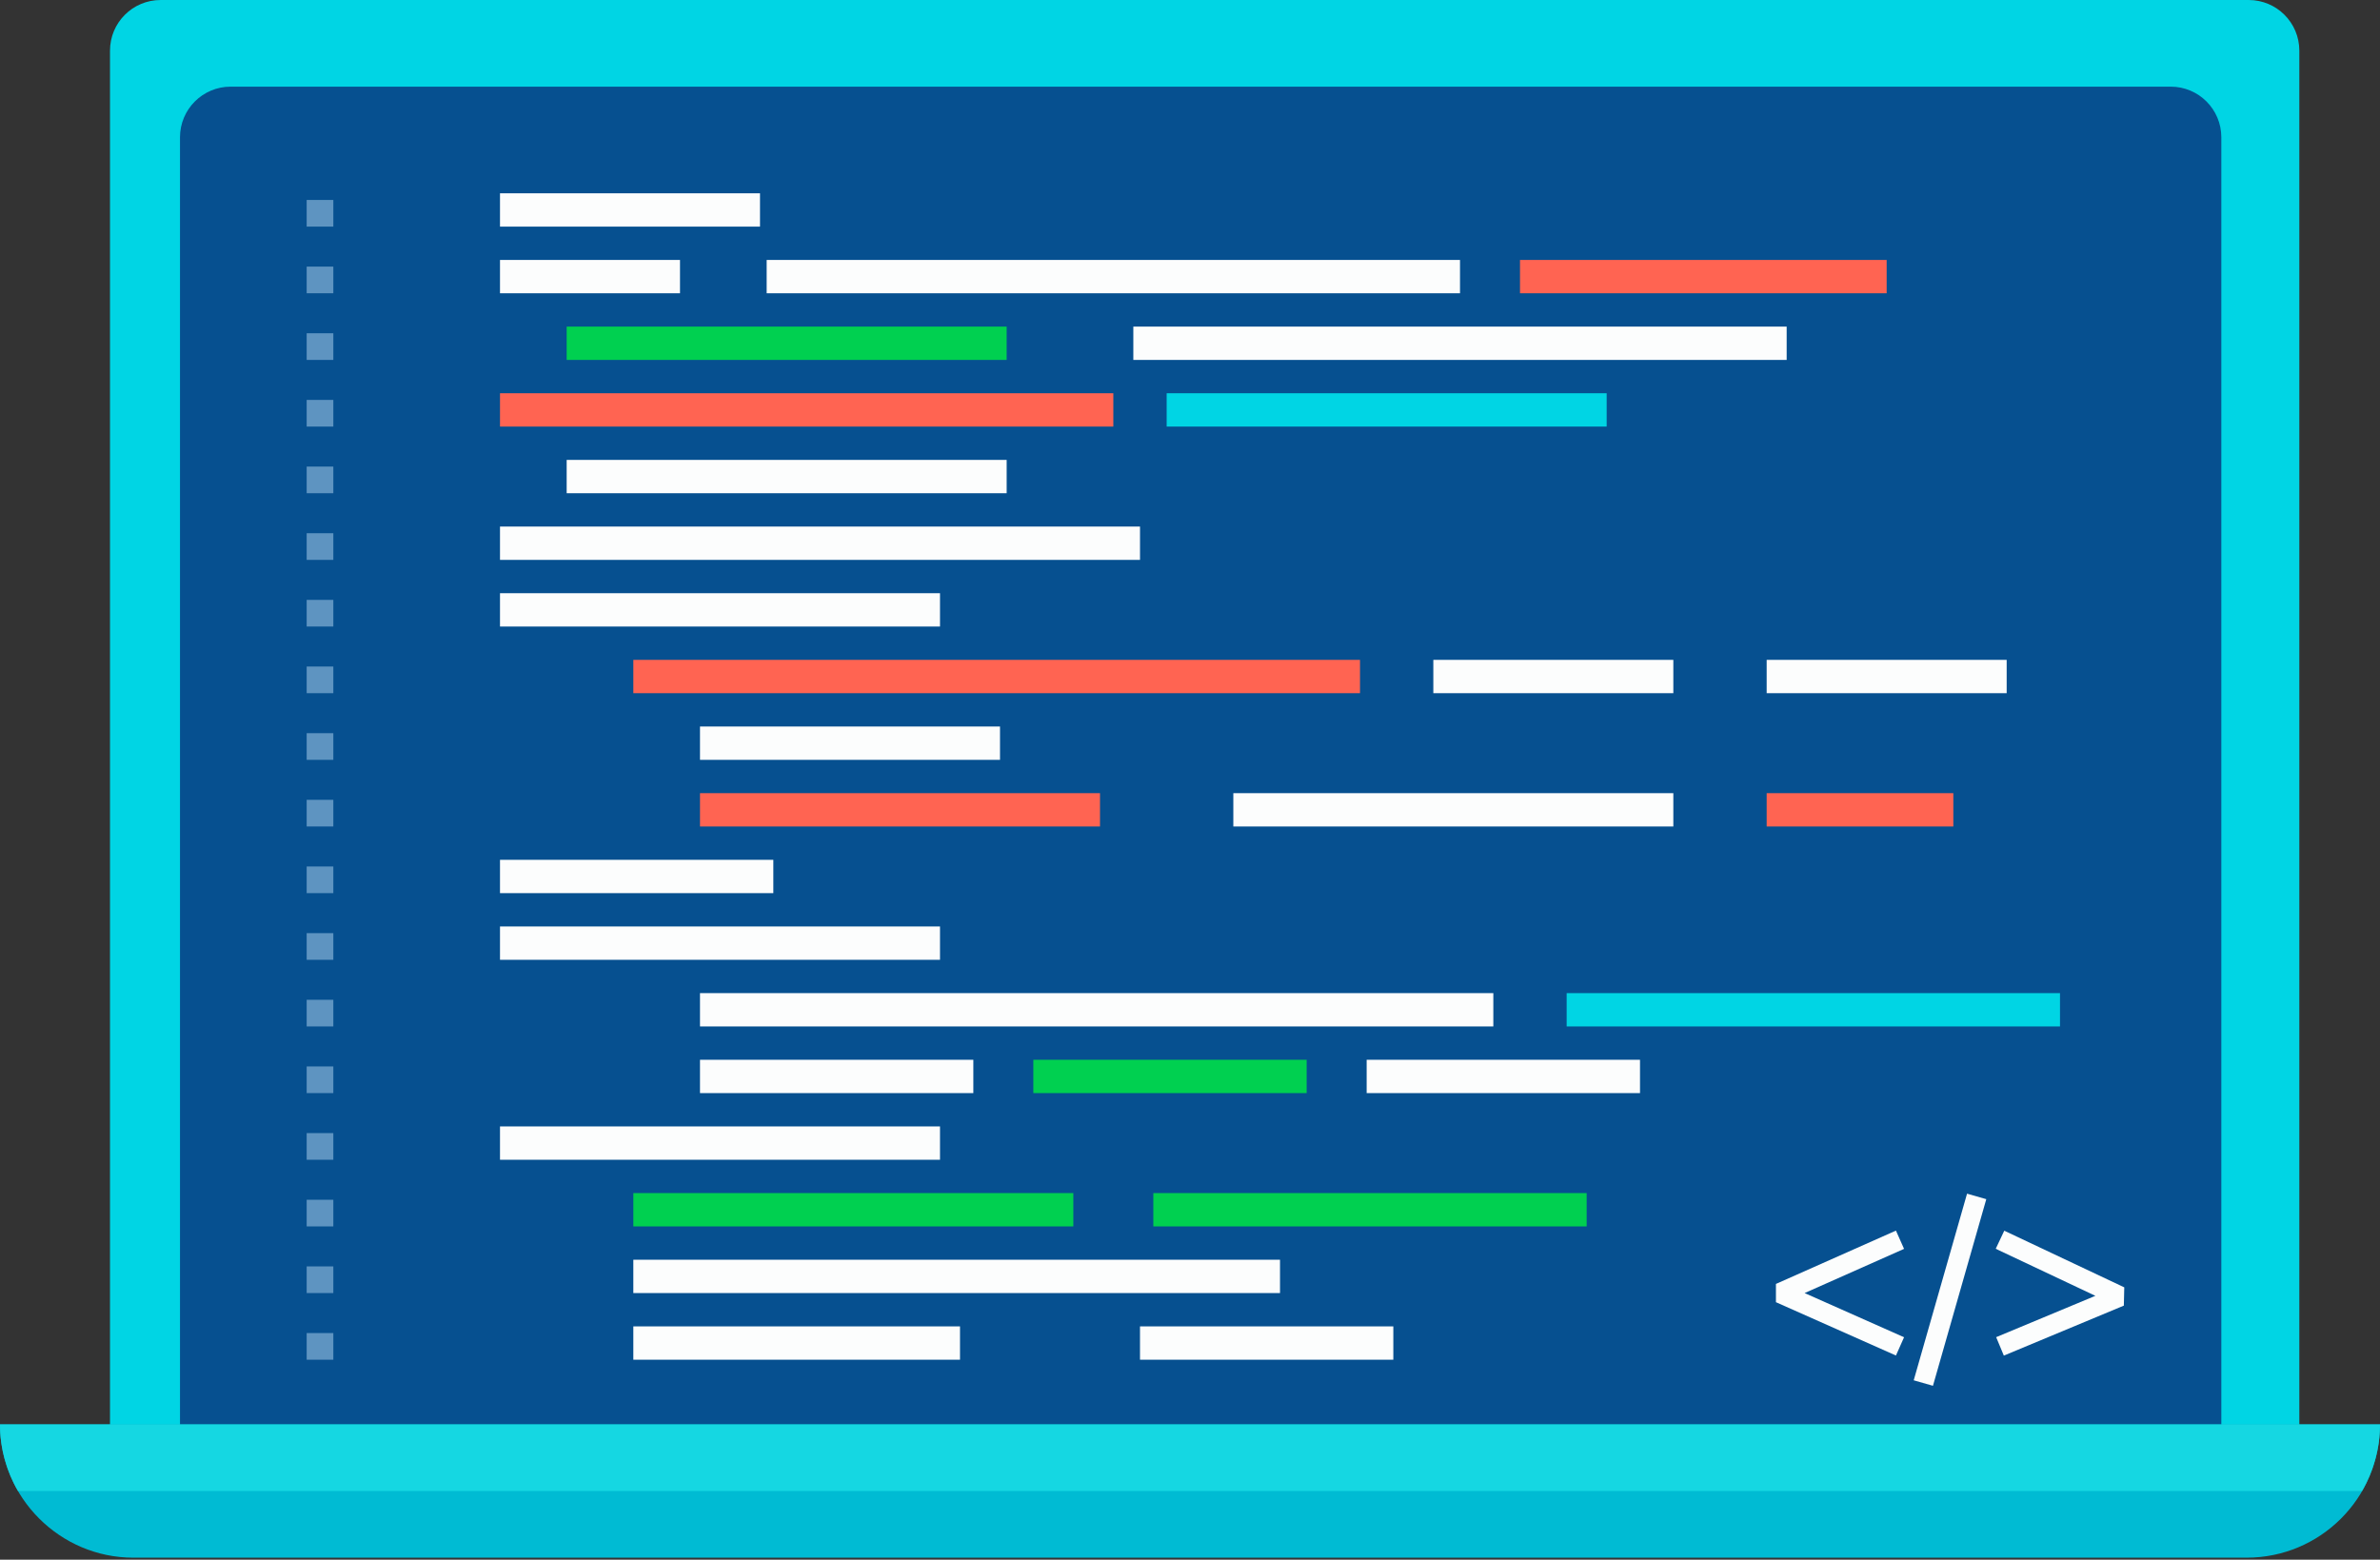 <svg width="357" height="234" viewBox="0 0 357 234" fill="none" xmlns="http://www.w3.org/2000/svg">
<rect x="0" y="0" width="357" height="234" fill="#333333" stroke="none"/>
<g clip-path="url(#clip0)">
<path data-ignore="true" d="M337.3 225.4H24.1C19.9 225.4 16.5 222 16.5 217.8V7.6C16.5 3.4 19.9 0 24.1 0H337.3C341.5 0 344.9 3.4 344.9 7.6V217.7C345 222 341.5 225.4 337.3 225.4Z" fill="#00D5E4"/>
<path data-ignore="true" d="M325.6 223.1H34.6C30.4 223.1 27 219.7 27 215.5V20.6C27 16.4 30.4 13 34.6 13H325.6C329.8 13 333.2 16.4 333.2 20.6V215.5C333.3 219.6 329.8 223.1 325.6 223.1Z" fill="#065090"/>
<line x1="46" y1="32" x2="50" y2="32" stroke="#5E94C1" stroke-width="4"/>
<line x1="75" y1="31.5" x2="114" y2="31.5" stroke="#FCFDFD" stroke-width="5"/>
<line x1="46" y1="42" x2="50" y2="42" stroke="#5E94C1" stroke-width="4"/>
<path d="M75 41.5L102 41.5" stroke="#FCFDFD" stroke-width="5"/>
<path d="M115 41.5L219 41.5" stroke="#FCFDFD" stroke-width="5"/>
<path d="M228 41.5L283 41.5" stroke="#FF6452" stroke-width="5"/>
<line x1="46" y1="52" x2="50" y2="52" stroke="#5E94C1" stroke-width="4"/>
<path d="M85 51.5L151 51.5" stroke="#00D050" stroke-width="5"/>
<path d="M170 51.5L268 51.5" stroke="#FCFDFD" stroke-width="5"/>
<line x1="46" y1="62" x2="50" y2="62" stroke="#5E94C1" stroke-width="4"/>
<path d="M75 61.5L167 61.5" stroke="#FF6452" stroke-width="5"/>
<path d="M175 61.5L241 61.5" stroke="#00D5E4" stroke-width="5"/>
<line x1="46" y1="72" x2="50" y2="72" stroke="#5E94C1" stroke-width="4"/>
<path d="M85 71.5L151 71.5" stroke="#FCFDFD" stroke-width="5"/>
<line x1="46" y1="82" x2="50" y2="82" stroke="#5E94C1" stroke-width="4"/>
<path d="M75 81.5L171 81.5" stroke="#FCFDFD" stroke-width="5"/>
<line x1="46" y1="92" x2="50" y2="92" stroke="#5E94C1" stroke-width="4"/>
<path d="M75 91.5L141 91.5" stroke="#FCFDFD" stroke-width="5"/>
<line x1="46" y1="102" x2="50" y2="102" stroke="#5E94C1" stroke-width="4"/>
<path d="M95 101.5L204 101.5" stroke="#FF6452" stroke-width="5"/>
<path d="M215 101.5L251 101.5" stroke="#FCFDFD" stroke-width="5"/>
<path d="M265 101.5L301 101.5" stroke="#FCFDFD" stroke-width="5"/>
<line x1="46" y1="112" x2="50" y2="112" stroke="#5E94C1" stroke-width="4"/>
<path d="M105 111.5L150 111.5" stroke="#FCFDFD" stroke-width="5"/>
<line x1="46" y1="122" x2="50" y2="122" stroke="#5E94C1" stroke-width="4"/>
<path d="M105 121.5L165 121.5" stroke="#FF6452" stroke-width="5"/>
<path d="M185 121.5L251 121.5" stroke="#FCFDFD" stroke-width="5"/>
<path d="M265 121.5L293 121.5" stroke="#FF6452" stroke-width="5"/>
<line x1="46" y1="132" x2="50" y2="132" stroke="#5E94C1" stroke-width="4"/>
<path d="M75 131.5L116 131.5" stroke="#FCFDFD" stroke-width="5"/>
<line x1="46" y1="142" x2="50" y2="142" stroke="#5E94C1" stroke-width="4"/>
<path d="M75 141.5L141 141.5" stroke="#FCFDFD" stroke-width="5"/>
<line x1="46" y1="152" x2="50" y2="152" stroke="#5E94C1" stroke-width="4"/>
<path d="M105 151.5L224 151.5" stroke="#FCFDFD" stroke-width="5"/>
<path d="M235 151.5L309 151.5" stroke="#00D5E4" stroke-width="5"/>
<line x1="46" y1="162" x2="50" y2="162" stroke="#5E94C1" stroke-width="4"/>
<path d="M105 161.5L146 161.5" stroke="#FCFDFD" stroke-width="5"/>
<path d="M155 161.5L196 161.5" stroke="#00D050" stroke-width="5"/>
<path d="M205 161.5L246 161.5" stroke="#FCFDFD" stroke-width="5"/>
<line x1="46" y1="172" x2="50" y2="172" stroke="#5E94C1" stroke-width="4"/>
<path d="M75 171.5L141 171.5" stroke="#FCFDFD" stroke-width="5"/>
<line x1="46" y1="182" x2="50" y2="182" stroke="#5E94C1" stroke-width="4"/>
<path d="M95 181.5L161 181.5" stroke="#00D050" stroke-width="5"/>
<path d="M173 181.5L238 181.5" stroke="#00D050" stroke-width="5"/>
<line x1="46" y1="192" x2="50" y2="192" stroke="#5E94C1" stroke-width="4"/>
<path d="M95 191.5L192 191.5" stroke="#FCFDFD" stroke-width="5"/>
<line x1="46" y1="202" x2="50" y2="202" stroke="#5E94C1" stroke-width="4"/>
<path d="M95 201.5L144 201.5" stroke="#FCFDFD" stroke-width="5"/>
<path d="M171 201.5L209 201.5" stroke="#FCFDFD" stroke-width="5"/>
<path d="M285 202L267 194L285 186" stroke="#FCFDFD" stroke-width="3" stroke-linejoin="bevel"/>
<path d="M288.5 207.5L296.5 179.5" stroke="#FCFDFD" stroke-width="3"/>
<path d="M300 202L318 194.5L300 186" stroke="#FCFDFD" stroke-width="3" stroke-linejoin="bevel"/>
<path data-ignore="true" d="M337 233.7H20C9 233.7 0 224.7 0 213.7H357C357 224.8 348 233.7 337 233.7Z" fill="#00BBD3"/>
<path data-ignore="true" d="M354.3 223.7C356 220.8 357 217.3 357 213.7H0C0 217.3 1 220.8 2.7 223.7H354.3Z" fill="#15D7E2"/>
</g>
<defs>
<clipPath id="clip0">
<rect width="357" height="233.7" fill="white"/>
</clipPath>
</defs>
</svg>
